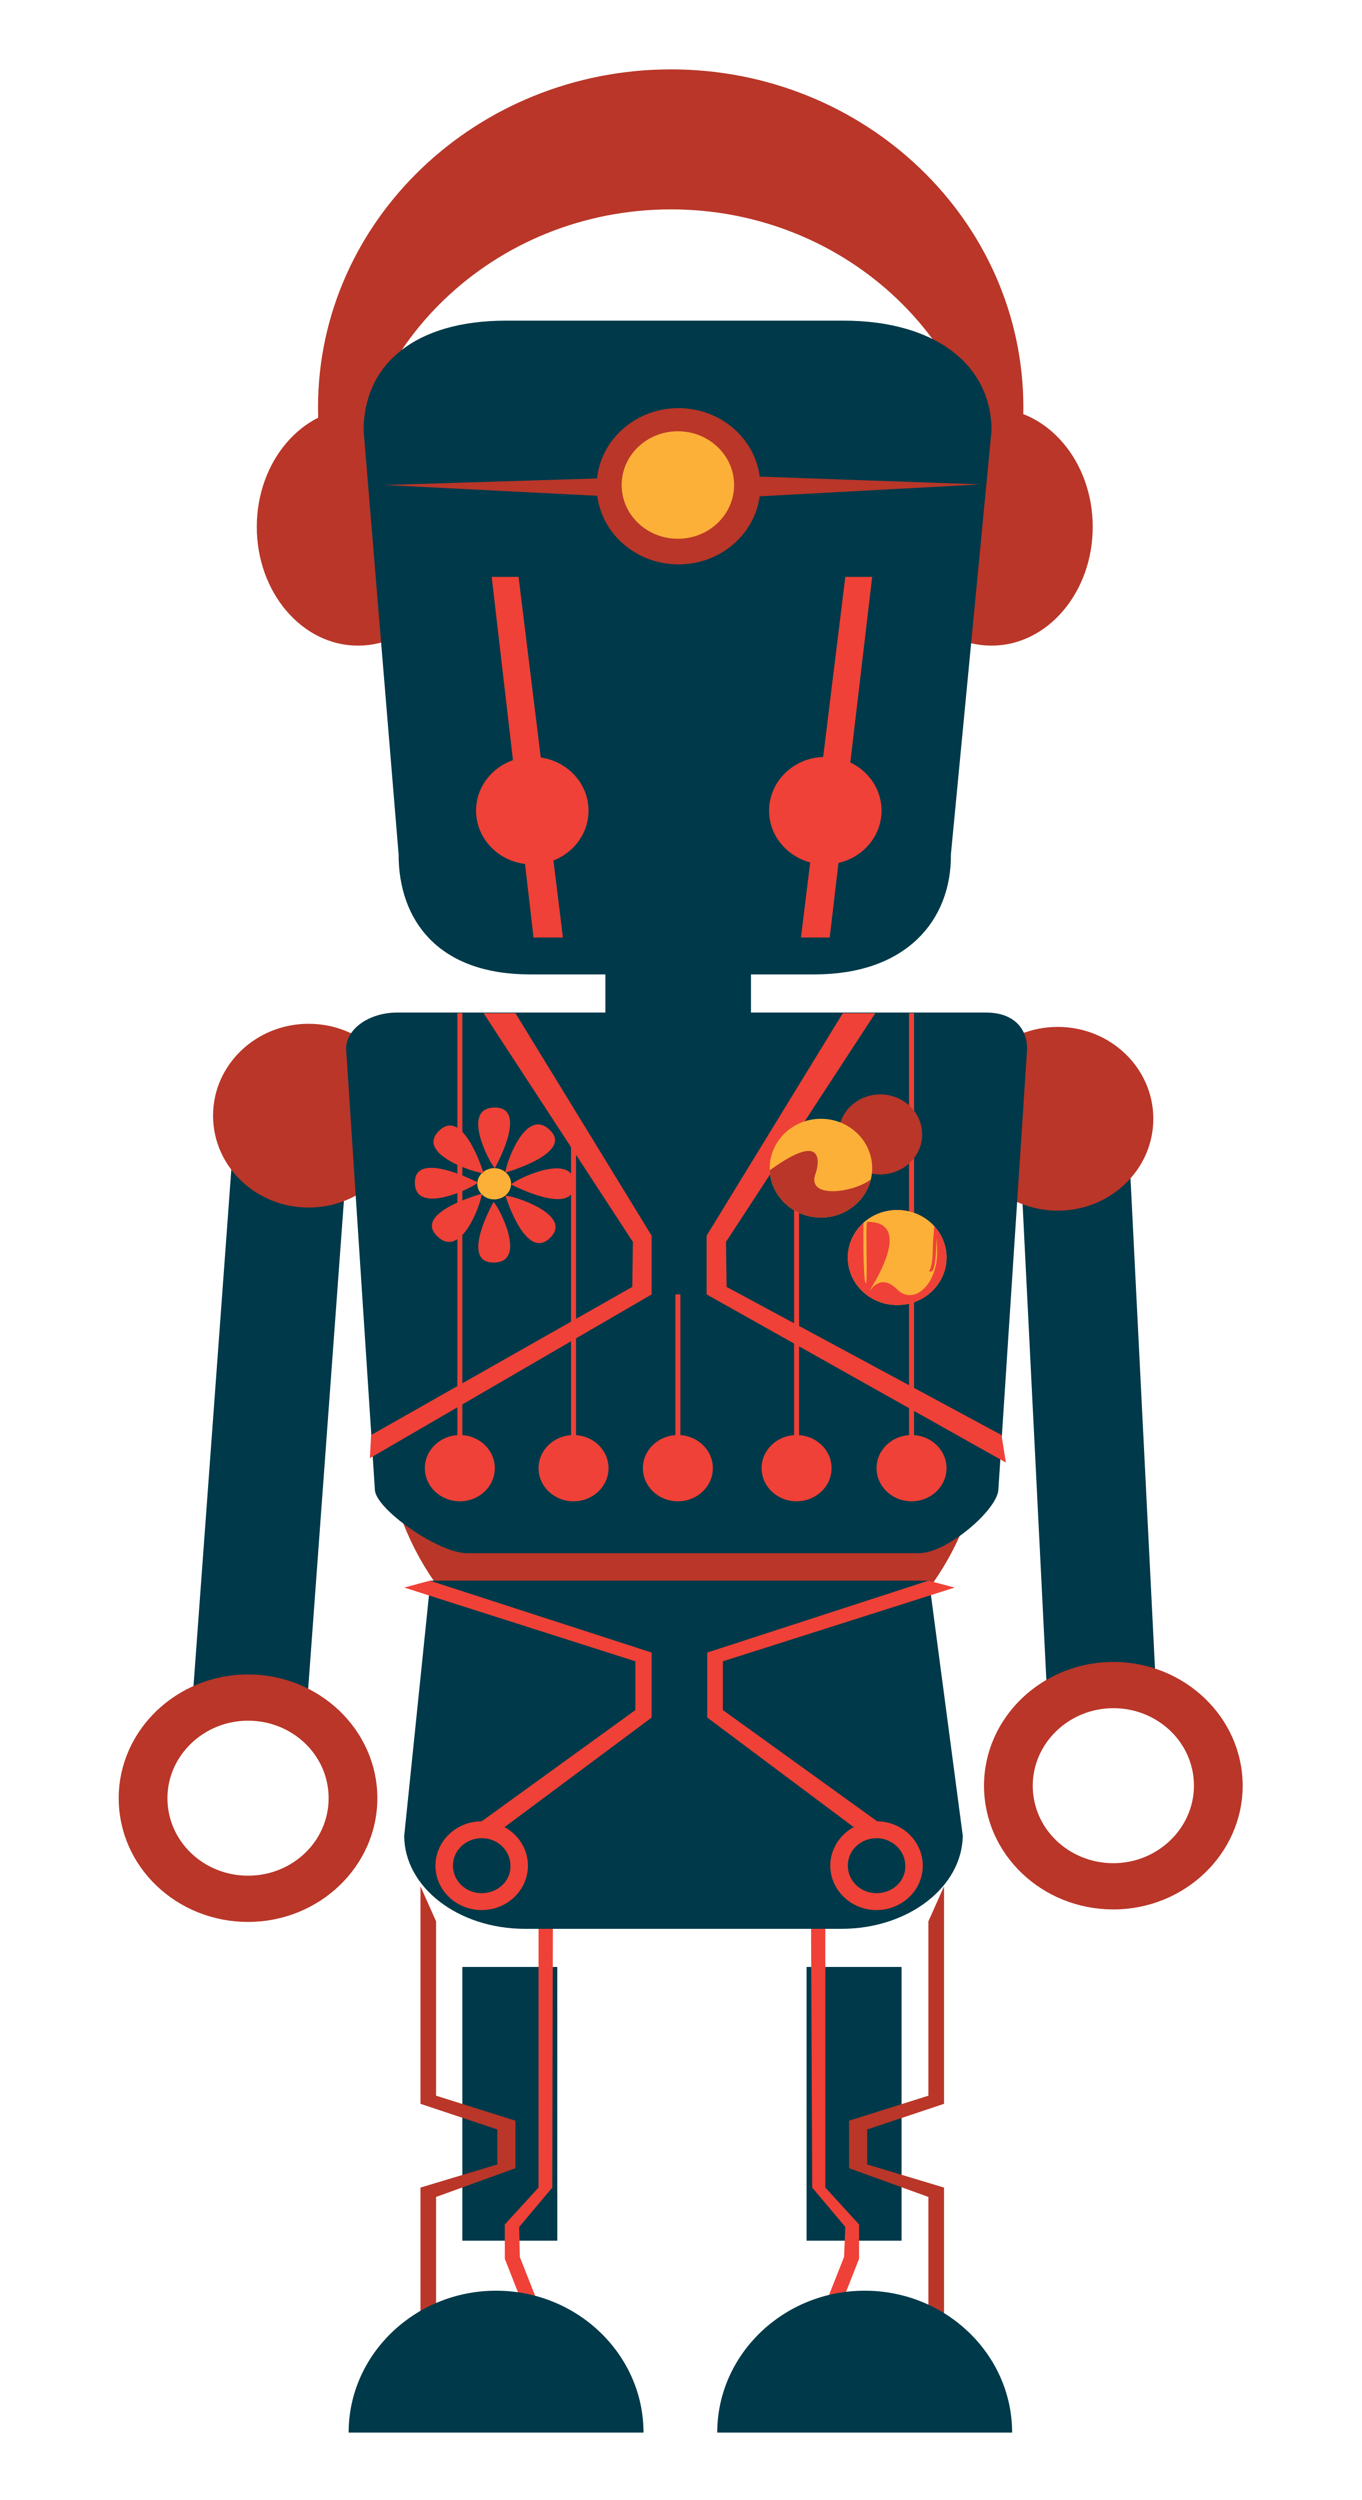 <?xml version="1.0" encoding="utf-8"?>
<!-- Generator: Adobe Illustrator 17.1.0, SVG Export Plug-In . SVG Version: 6.00 Build 0)  -->
<!DOCTYPE svg PUBLIC "-//W3C//DTD SVG 1.1//EN" "http://www.w3.org/Graphics/SVG/1.1/DTD/svg11.dtd">
<svg version="1.1" id="Layer_1" xmlns="http://www.w3.org/2000/svg" xmlns:xlink="http://www.w3.org/1999/xlink" x="0px" y="0px"
	 viewBox="0 0 218 400" style="enable-background:new 0 0 218 400;" xml:space="preserve">
<style type="text/css">
	.st0{fill:#B93628;}
	.st1{fill:#003949;}
	.st2{fill:#EF4137;}
	.st3{fill:#FCB038;}
	.st4{clip-path:url(#SVGID_2_);fill:#B93628;}
	.st5{clip-path:url(#SVGID_4_);fill:#FCB038;}
</style>
<g>
	<ellipse class="st0" cx="158.7" cy="84.3" rx="16.2" ry="19"/>
	<ellipse class="st0" cx="57.3" cy="84.3" rx="16.2" ry="19"/>
	<path class="st0" d="M56.1,82.7c0-27.2,23-49.2,51.3-49.2c28.3,0,51.3,22,51.3,49.2c0,2-0.1,3.9-0.4,5.9c3.5-7.1,5.5-15,5.5-23.4
		c0-29.9-25.3-54.1-56.4-54.1S50.9,35.3,50.9,65.2c0,8.4,2,16.3,5.5,23.4C56.2,86.7,56.1,84.7,56.1,82.7z"/>
	<rect x="96.9" y="144.3" class="st1" width="23.3" height="28.2"/>
	<path class="st1" d="M130.4,155.9H84.8c-14.6,0-21-8.6-21-19.2l-5.6-67.8c0-10.6,8.2-17.6,22.8-17.6H135c14.6,0,23.7,7,23.7,17.6
		l-6.5,67.8C152.3,147.3,145,155.9,130.4,155.9z"/>
	<rect x="74" y="314.7" class="st1" width="15.2" height="43.8"/>
	<rect x="129.1" y="314.7" class="st1" width="15.2" height="43.8"/>
	<polygon class="st2" points="135.3,92.3 128.2,150 132.8,150 139.6,92.3 	"/>
	<polygon class="st2" points="83,92.3 90.1,150 85.4,150 78.7,92.3 	"/>
	<ellipse class="st2" cx="85.2" cy="129.7" rx="9" ry="8.6"/>
	<ellipse class="st2" cx="132.1" cy="129.7" rx="9" ry="8.6"/>
	<path class="st0" d="M61.6,77.6l35.5-1.1c0,0,1-10.3,11.5-10.3s11.4,10,11.4,10l36.9,1.3l-37,2c0,0-1.3,8.9-11.4,8.9
		c-9,0-11.4-9-11.4-9L61.6,77.6z"/>
	<ellipse class="st0" cx="108.6" cy="77.8" rx="13.1" ry="12.5"/>
	<ellipse class="st3" cx="108.5" cy="77.6" rx="9" ry="8.6"/>
	<polygon class="st1" points="49.1,273.3 30.8,272.1 37.4,182 55.7,183.2 	"/>
	<polygon class="st1" points="167.7,273.2 185.1,271.6 180.6,181.6 163.2,183.2 	"/>
	<ellipse class="st0" cx="109.5" cy="227.6" rx="48" ry="46"/>
	<ellipse class="st0" cx="169.3" cy="179" rx="15.3" ry="14.7"/>
	<ellipse class="st0" cx="49.4" cy="178.5" rx="15.3" ry="14.7"/>
	<path class="st1" d="M147.1,248.5H74.7c-4.5,0-14.7-7.1-14.7-10.2l-4.6-70.5c0-3.2,3.7-5.8,8.2-5.8h94.2c4.5,0,6.6,2.6,6.6,5.8
		l-4.6,70.5C159.7,241.5,151.6,248.5,147.1,248.5z"/>
	<polygon class="st0" points="69.8,307.4 69.8,335.3 82.5,339.3 82.5,346.9 69.8,351.5 69.8,374.6 67.3,374.6 67.3,350 79.6,346.3 
		79.6,340.7 67.3,336.6 67.3,301.8 	"/>
	<polygon class="st0" points="148.6,307.4 148.6,335.3 135.9,339.3 135.9,346.9 148.6,351.5 148.6,374.6 151.1,374.6 151.1,350 
		138.8,346.3 138.8,340.7 151.1,336.6 151.1,301.8 	"/>
	<polygon class="st2" points="86.2,304.1 86.2,350 80.8,355.9 80.8,361.4 84.5,370.8 86.4,369.2 83.2,361.1 83.1,356.3 88.4,350 
		88.5,304.1 	"/>
	<polygon class="st2" points="132.1,304.1 132.1,350 137.5,355.9 137.5,361.4 133.8,370.8 131.9,369.2 135.1,361.1 135.3,356.3 
		130,350 129.8,304.1 	"/>
	<path class="st1" d="M134.7,308.6H84c-10.7,0-19.3-6.7-19.3-14.9l4.2-40.8h79.8l5.4,40.8C154,301.9,145.4,308.6,134.7,308.6z"/>
	<polygon class="st2" points="77.4,162.1 101.3,198.7 101.2,205.9 59.4,229.6 59.2,233.3 104.3,207.1 104.3,197.7 82.5,162.1 	"/>
	<polygon class="st2" points="140.1,162.1 116.2,198.7 116.3,205.9 160.3,229.6 161,234 113.1,207.1 113.1,197.7 134.9,162.1 	"/>
	<rect x="108.1" y="207.1" class="st2" width="0.8" height="26.2"/>
	<rect x="127.1" y="179" class="st2" width="0.8" height="54.4"/>
	<rect x="91.4" y="180" class="st2" width="0.8" height="53.3"/>
	<rect x="145.5" y="162.1" class="st2" width="0.8" height="71.3"/>
	<rect x="73.2" y="162.1" class="st2" width="0.8" height="71.3"/>
	<ellipse class="st2" cx="73.6" cy="234.9" rx="5.6" ry="5.3"/>
	<ellipse class="st2" cx="91.8" cy="234.9" rx="5.6" ry="5.3"/>
	<ellipse class="st2" cx="108.5" cy="234.9" rx="5.6" ry="5.3"/>
	<ellipse class="st2" cx="127.5" cy="234.9" rx="5.6" ry="5.3"/>
	<ellipse class="st2" cx="145.9" cy="234.9" rx="5.6" ry="5.3"/>
	<ellipse class="st0" cx="140.9" cy="181.5" rx="6.7" ry="6.4"/>
	<ellipse class="st3" cx="131.4" cy="186.9" rx="8.2" ry="7.9"/>
	<ellipse class="st3" cx="143.6" cy="201.2" rx="7.9" ry="7.6"/>
	<g>
		<ellipse class="st3" cx="79.1" cy="189.4" rx="2.7" ry="2.5"/>
		<path class="st2" d="M76.5,189.2c-0.9,0.9-10.1,5.3-10.1,0C66.4,183.9,76.5,189.2,76.5,189.2z"/>
		<path class="st2" d="M77.1,191c0,1.2-3.2,10.6-7.1,6.8C66,194,77.1,191,77.1,191z"/>
		<path class="st2" d="M79,192.3c0.9,0.9,5.5,9.7,0,9.7S79,192.3,79,192.3z"/>
		<path class="st2" d="M80.9,191.3c1.3,0,11,3.1,7.1,6.8S80.9,191.3,80.9,191.3z"/>
		<path class="st2" d="M81.8,189.5c0.9-0.9,10.1-5.3,10.1,0S81.8,189.5,81.8,189.5z"/>
		<path class="st2" d="M79.2,186.9c-0.9-0.9-5.5-9.7,0-9.7S79.2,186.9,79.2,186.9z"/>
		<path class="st2" d="M77.4,187.7c-1.3,0-11-3.1-7.1-6.8C74.2,177.1,77.4,187.7,77.4,187.7z"/>
		<path class="st2" d="M80.9,187.6c0-1.2,3.2-10.6,7.1-6.8C91.9,184.5,80.9,187.6,80.9,187.6z"/>
	</g>
	<g>
		<defs>
			<ellipse id="SVGID_1_" cx="131.4" cy="186.9" rx="8.2" ry="7.9"/>
		</defs>
		<clipPath id="SVGID_2_">
			<use xlink:href="#SVGID_1_"  style="overflow:visible;"/>
		</clipPath>
		<path class="st4" d="M139.4,188.7c-2.9,2.2-10.6,3.2-8.8-1.1c0,0,3.2-9.7-12.1,3.4s11,7.9,11,7.9l13.4-7.9L139.4,188.7z"/>
	</g>
	<path class="st1" d="M68.8,350"/>
	<path class="st1" d="M103,389.2c0,0-10.6,0-23.6,0s-23.6,0-23.6,0c0-12.5,10.6-22.7,23.6-22.7S103,376.7,103,389.2z"/>
	<path class="st1" d="M162,389.2c0,0-10.6,0-23.6,0s-23.6,0-23.6,0c0-12.5,10.6-22.7,23.6-22.7S162,376.7,162,389.2z"/>
	<g>
		<defs>
			<ellipse id="SVGID_3_" cx="143.6" cy="201.2" rx="7.9" ry="7.6"/>
		</defs>
		<use xlink:href="#SVGID_3_"  style="overflow:visible;fill:#EF4137;"/>
		<clipPath id="SVGID_4_">
			<use xlink:href="#SVGID_3_"  style="overflow:visible;"/>
		</clipPath>
		<path class="st5" d="M138.2,195.6c0,0-0.1,9.7,0.4,9.7c0.3,0-0.1-9.8,0.2-9.8c7.9-0.1,0.3,11,0.4,11c0.1,0,1.7-2.9,4.4-0.2
			c2.7,2.7,6.6-0.9,6.4-6.4s0.1,3.4-0.9,3.5c-1,0.1,0.2,0.5,0.2-3.5c0-3.9,1.5-7.8-2.3-8.1c-3.8-0.4-8.7,2.8-8.7,2.8L138.2,195.6z"
			/>
	</g>
	<path class="st2" d="M77.1,291.4c-4.1,0-7.4,3.2-7.4,7.1c0,3.9,3.3,7.1,7.4,7.1c4.1,0,7.4-3.2,7.4-7.1
		C84.5,294.6,81.2,291.4,77.1,291.4z M77.1,302.9c-2.6,0-4.6-2-4.6-4.4c0-2.5,2.1-4.4,4.6-4.4c2.6,0,4.6,2,4.6,4.4
		C81.8,300.9,79.7,302.9,77.1,302.9z"/>
	<path class="st2" d="M140.3,291.4c-4.1,0-7.4,3.2-7.4,7.1c0,3.9,3.3,7.1,7.4,7.1s7.4-3.2,7.4-7.1
		C147.7,294.6,144.4,291.4,140.3,291.4z M140.3,302.9c-2.6,0-4.6-2-4.6-4.4c0-2.5,2.1-4.4,4.6-4.4s4.6,2,4.6,4.4
		C145,300.9,142.9,302.9,140.3,302.9z"/>
	<polygon class="st2" points="80.8,292.3 104.3,274.8 104.3,264.4 68.8,252.9 64.7,254 101.7,265.8 101.7,273.6 77.1,291.4 	"/>
	<polygon class="st2" points="136.6,292.3 113.2,274.8 113.2,264.4 148.6,252.9 152.8,254 115.7,265.8 115.7,273.6 140.4,291.4 	"/>
	<path class="st0" d="M39.7,267.9c-11.4,0-20.7,8.9-20.7,19.8c0,11,9.3,19.8,20.7,19.8s20.7-8.9,20.7-19.8
		C60.4,276.8,51.1,267.9,39.7,267.9z M39.7,300.1c-7.1,0-12.9-5.5-12.9-12.4c0-6.8,5.8-12.4,12.9-12.4s12.9,5.5,12.9,12.4
		C52.6,294.6,46.8,300.1,39.7,300.1z"/>
	<path class="st0" d="M178.2,265.9c-11.4,0-20.7,8.9-20.7,19.8c0,11,9.3,19.8,20.7,19.8c11.4,0,20.7-8.9,20.7-19.8
		C198.9,274.8,189.6,265.9,178.2,265.9z M178.2,298.1c-7.1,0-12.9-5.5-12.9-12.4c0-6.8,5.8-12.4,12.9-12.4s12.9,5.5,12.9,12.4
		C191.1,292.5,185.3,298.1,178.2,298.1z"/>
</g>
</svg>
